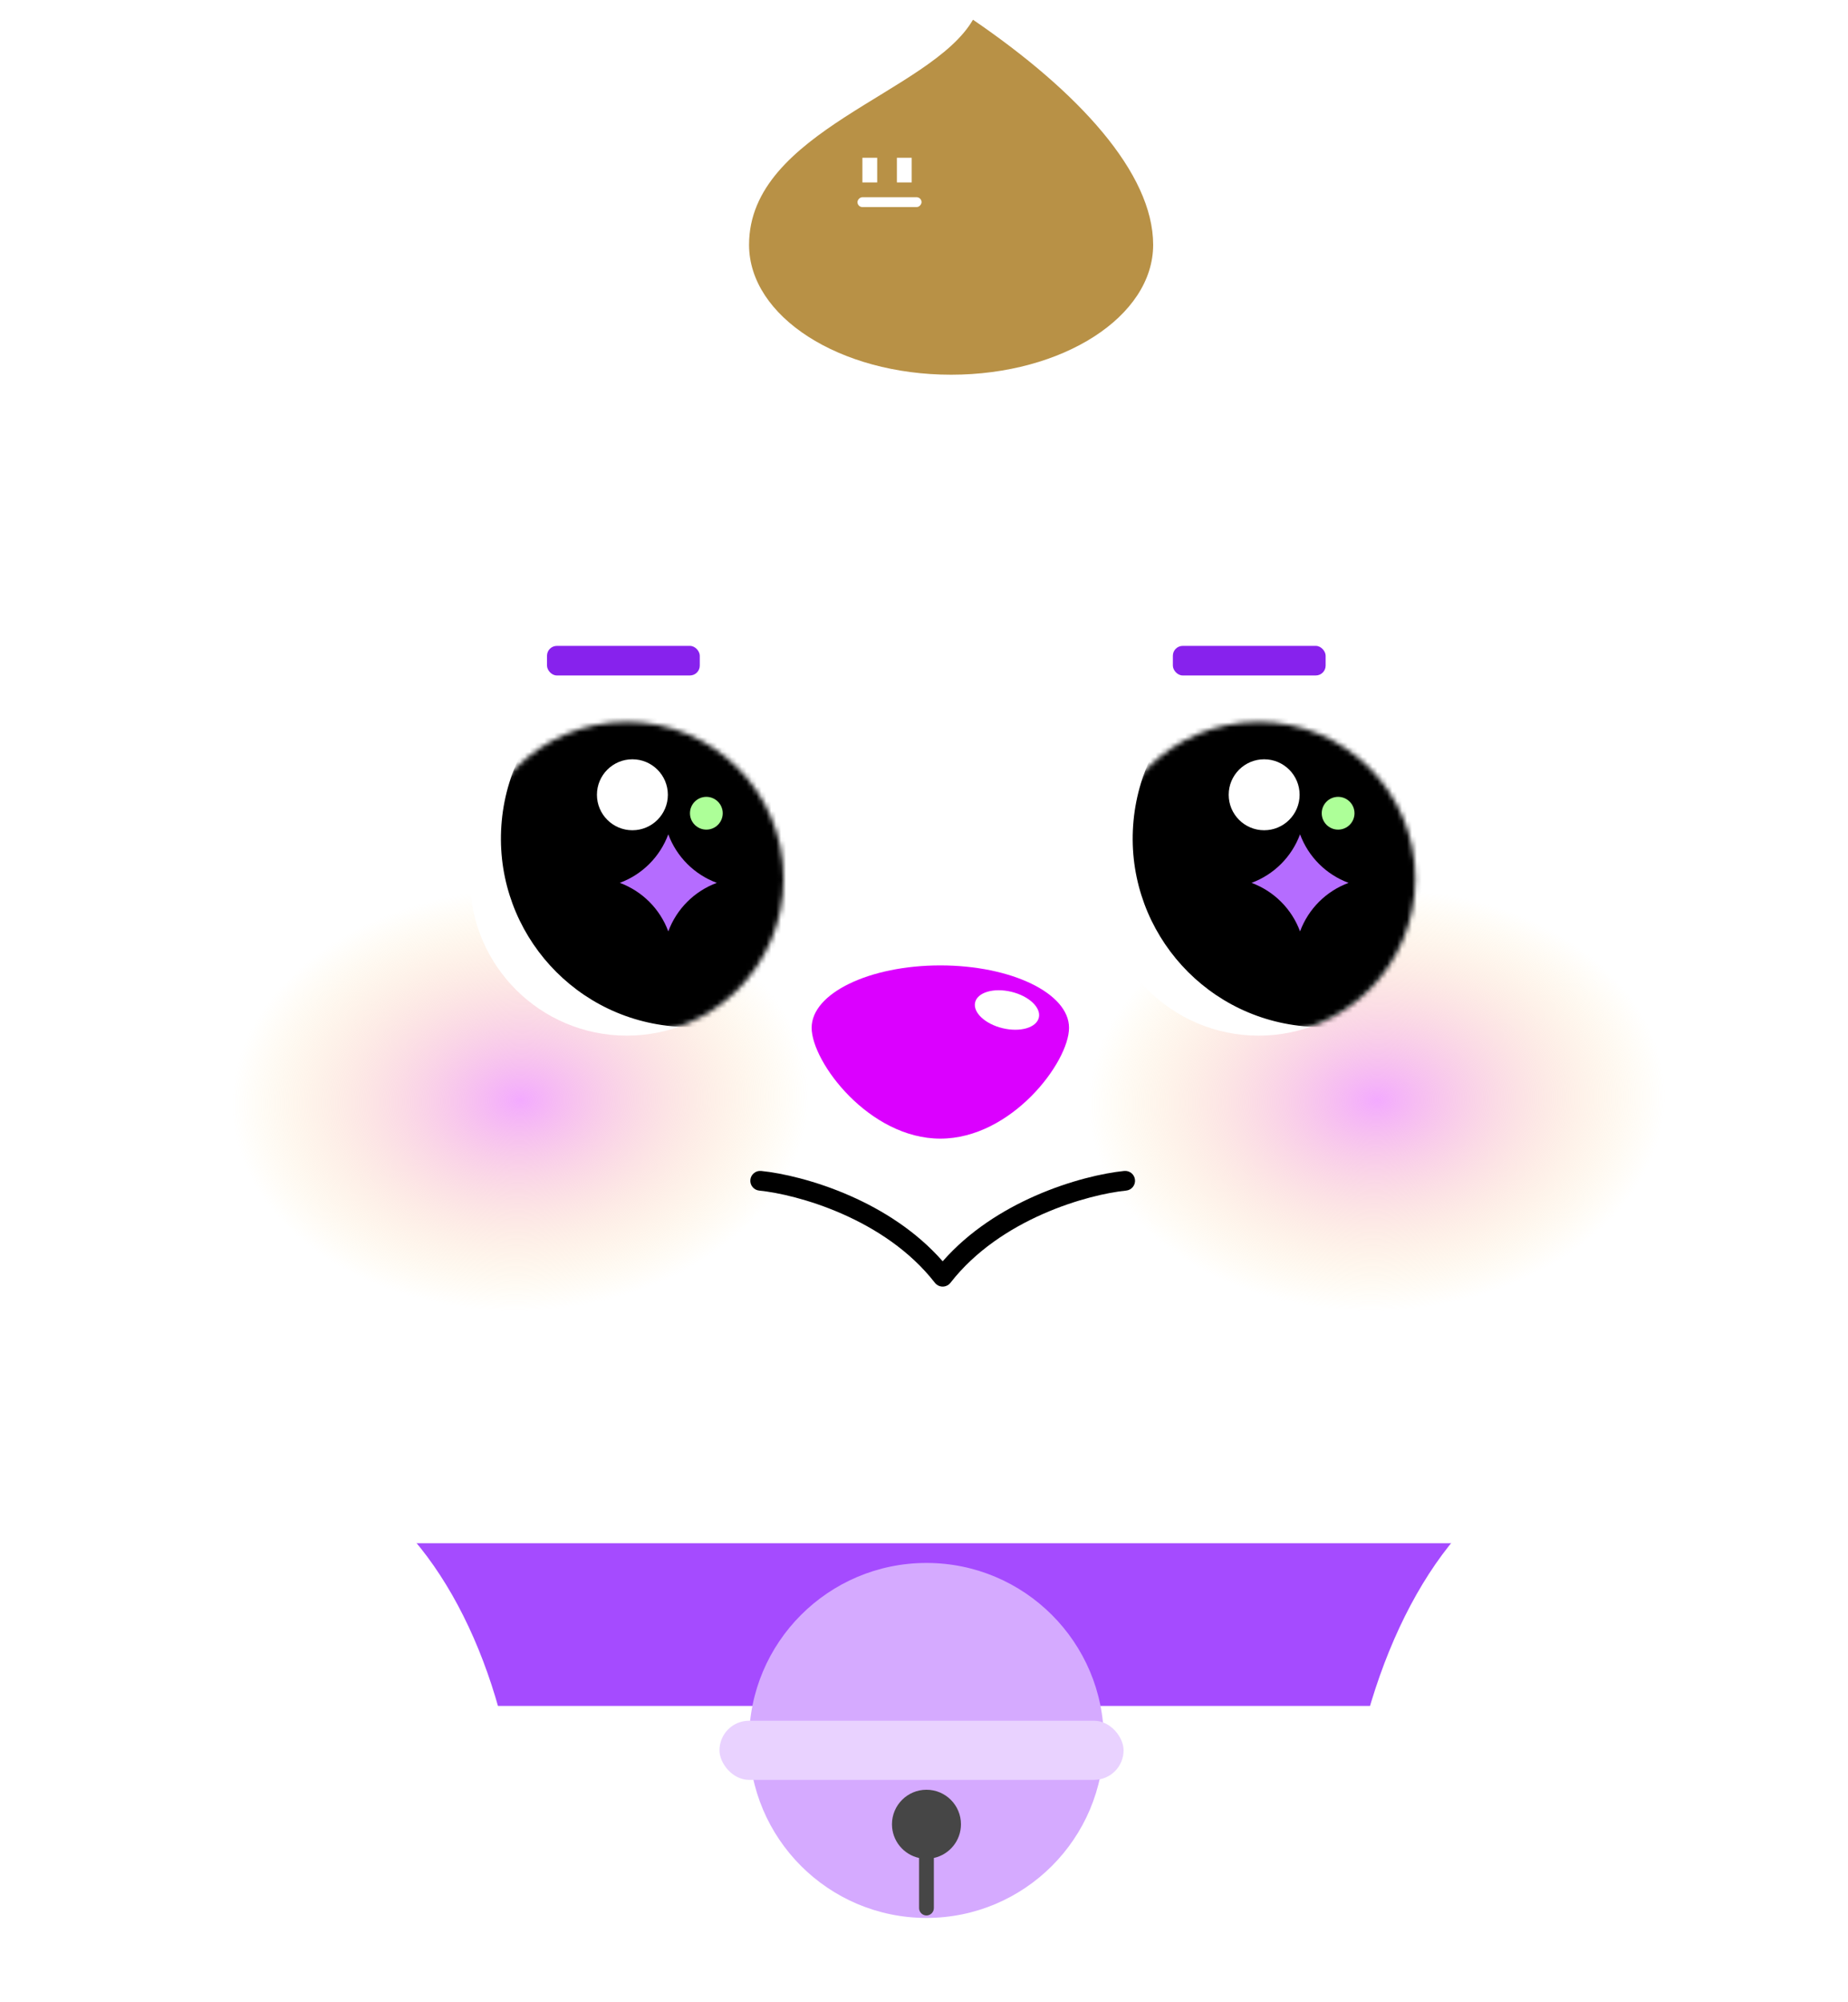 <svg width="375" height="406" viewBox="0 0 375 406" fill="none" xmlns="http://www.w3.org/2000/svg">
<rect x="58" y="313" width="258" height="175" rx="87.5" fill="white"/>
<rect x="14" y="159" width="366" height="154" rx="77" fill="white"/>
<path d="M38 197.5C38 109.963 108.963 39 196.5 39V39C284.037 39 355 109.963 355 197.5V229H38V197.5Z" fill="white"/>
<circle cx="355.889" cy="56.476" r="40.489" transform="rotate(54.494 355.889 56.476)" fill="white"/>
<circle cx="319.476" cy="82.455" r="40.489" transform="rotate(54.494 319.476 82.455)" fill="white"/>
<circle cx="365.28" cy="97.195" r="40.489" transform="rotate(54.494 365.28 97.195)" fill="white"/>
<circle cx="40.489" cy="40.489" r="40.489" transform="matrix(-0.581 0.814 0.814 0.581 21.451 4)" fill="white"/>
<circle cx="40.489" cy="40.489" r="40.489" transform="matrix(-0.581 0.814 0.814 0.581 57.864 29.979)" fill="white"/>
<circle cx="40.489" cy="40.489" r="40.489" transform="matrix(-0.581 0.814 0.814 0.581 12.06 44.719)" fill="white"/>
<path d="M47.235 224.802C46.553 201.211 65.124 181.535 88.714 180.853L120.038 179.947C143.629 179.266 163.306 197.837 163.987 221.427V221.427C164.669 245.018 146.098 264.694 122.508 265.376L91.184 266.282C67.593 266.964 47.916 248.392 47.235 224.802V224.802Z" fill="url(#paint0_radial_511_7388)"/>
<path d="M221.013 224.802C220.331 201.211 238.902 181.535 262.493 180.853L293.817 179.947C317.407 179.266 337.084 197.837 337.766 221.427V221.427C338.448 245.018 319.876 264.694 296.286 265.376L264.962 266.282C241.371 266.964 221.695 248.392 221.013 224.802V224.802Z" fill="url(#paint1_radial_511_7388)"/>
<path d="M216.93 208.454C216.93 215.44 205.238 230.941 190.815 230.941C176.393 230.941 164.701 215.44 164.701 208.454C164.701 201.469 176.393 195.806 190.815 195.806C205.238 195.806 216.93 201.469 216.93 208.454Z" fill="#DB00FF"/>
<path fill-rule="evenodd" clip-rule="evenodd" d="M154.455 237.497C153.356 237.387 152.376 238.189 152.266 239.288C152.156 240.388 152.958 241.368 154.057 241.478C157.803 241.852 164.198 243.246 170.946 246.22C177.68 249.188 184.636 253.671 189.685 260.148C189.791 260.289 189.917 260.419 190.063 260.533C190.935 261.211 192.191 261.054 192.869 260.182C197.921 253.687 204.889 249.193 211.635 246.22C218.383 243.246 224.778 241.852 228.524 241.478C229.623 241.368 230.425 240.388 230.315 239.288C230.205 238.189 229.225 237.387 228.126 237.497C223.959 237.914 217.154 239.416 210.022 242.56C203.54 245.416 196.679 249.676 191.291 255.817C185.902 249.676 179.041 245.416 172.559 242.56C165.427 239.416 158.622 237.914 154.455 237.497Z" fill="black"/>
<g filter="url(#filter0_d_511_7388)">
<path d="M159.003 178.239C159.003 195.808 144.76 210.05 127.191 210.05C109.622 210.05 95.379 195.808 95.379 178.239C95.379 160.669 109.622 146.427 127.191 146.427C144.76 146.427 159.003 160.669 159.003 178.239Z" fill="white"/>
</g>
<mask id="mask0_511_7388" style="mask-type:alpha" maskUnits="userSpaceOnUse" x="95" y="146" width="65" height="65">
<circle cx="127.19" cy="178.239" r="31.812" fill="#D9D9D9"/>
</mask>
<g mask="url(#mask0_511_7388)">
<circle cx="139.901" cy="170.059" r="38.25" transform="rotate(5.39 139.901 170.059)" fill="black"/>
</g>
<path d="M135.523 161.197C135.523 165.171 132.301 168.393 128.327 168.393C124.353 168.393 121.132 165.171 121.132 161.197C121.132 157.223 124.353 154.001 128.327 154.001C132.301 154.001 135.523 157.223 135.523 161.197Z" fill="white"/>
<path d="M135.612 169.218C137.3 173.78 140.897 177.376 145.459 179.064C140.897 180.752 137.3 184.349 135.612 188.911C133.924 184.349 130.327 180.752 125.766 179.064C130.327 177.376 133.924 173.78 135.612 169.218Z" fill="#B56CFF"/>
<circle cx="143.334" cy="164.944" r="3.324" fill="#ADFF98"/>
<g filter="url(#filter1_d_511_7388)">
<path d="M287.2 178.238C287.2 195.807 272.957 210.05 255.388 210.05C237.819 210.05 223.576 195.807 223.576 178.238C223.576 160.669 237.819 146.426 255.388 146.426C272.957 146.426 287.2 160.669 287.2 178.238Z" fill="white"/>
</g>
<mask id="mask1_511_7388" style="mask-type:alpha" maskUnits="userSpaceOnUse" x="223" y="146" width="65" height="65">
<circle cx="255.388" cy="178.238" r="31.812" fill="#D9D9D9"/>
</mask>
<g mask="url(#mask1_511_7388)">
<circle cx="268.099" cy="170.058" r="38.25" transform="rotate(5.39 268.099 170.058)" fill="black"/>
</g>
<path d="M263.72 161.197C263.72 165.171 260.499 168.393 256.525 168.393C252.551 168.393 249.329 165.171 249.329 161.197C249.329 157.223 252.551 154.001 256.525 154.001C260.499 154.001 263.72 157.223 263.72 161.197Z" fill="white"/>
<path d="M263.809 169.217C265.497 173.779 269.094 177.376 273.656 179.064C269.094 180.752 265.497 184.349 263.809 188.91C262.121 184.349 258.525 180.752 253.963 179.064C258.525 177.376 262.121 173.779 263.809 169.217Z" fill="#B56CFF"/>
<circle cx="271.532" cy="164.944" r="3.324" fill="#ADFF98"/>
<ellipse cx="204.339" cy="204.85" rx="6.647" ry="3.798" transform="rotate(13.511 204.339 204.85)" fill="white"/>
<rect x="238" y="131" width="31" height="6" rx="2" fill="#8722ED"/>
<rect x="111" y="131" width="31" height="6" rx="2" fill="#8722ED"/>
<rect x="72" y="313" width="231" height="33" fill="#A54BFF"/>
<circle cx="188" cy="353" r="36" fill="#D5AAFF"/>
<path fill-rule="evenodd" clip-rule="evenodd" d="M189.5 376.839C192.645 376.152 195 373.351 195 370C195 366.134 191.866 363 188 363C184.134 363 181 366.134 181 370C181 373.351 183.355 376.152 186.5 376.839L186.5 387C186.5 387.828 187.172 388.5 188 388.5C188.828 388.5 189.5 387.828 189.5 387L189.5 376.839Z" fill="#464646"/>
<rect x="146" y="349" width="82" height="12" rx="6" fill="#E9D2FF"/>
<ellipse cx="53" cy="382.5" rx="53" ry="86.5" fill="white"/>
<ellipse cx="325" cy="389" rx="53" ry="93" fill="white"/>
<g filter="url(#filter2_d_511_7388)">
<path d="M234 45.652C234 60.204 215.644 72 193 72C170.356 72 152 60.204 152 45.652C152 22.5 188.822 14.87 197.439 0C218.853 14.609 234 31.101 234 45.652Z" fill="#B89146"/>
</g>
<rect x="175" y="32" width="3" height="5" fill="white"/>
<rect x="182" y="32" width="3" height="5" fill="white"/>
<rect width="13" height="2" rx="1" transform="matrix(1 0 0 -1 174 42)" fill="white"/>
<defs>
<filter id="filter0_d_511_7388" x="87.379" y="138.427" width="79.624" height="79.624" filterUnits="userSpaceOnUse" color-interpolation-filters="sRGB">
<feFlood flood-opacity="0" result="BackgroundImageFix"/>
<feColorMatrix in="SourceAlpha" type="matrix" values="0 0 0 0 0 0 0 0 0 0 0 0 0 0 0 0 0 0 127 0" result="hardAlpha"/>
<feOffset/>
<feGaussianBlur stdDeviation="4"/>
<feComposite in2="hardAlpha" operator="out"/>
<feColorMatrix type="matrix" values="0 0 0 0 0 0 0 0 0 0 0 0 0 0 0 0 0 0 0.25 0"/>
<feBlend mode="normal" in2="BackgroundImageFix" result="effect1_dropShadow_511_7388"/>
<feBlend mode="normal" in="SourceGraphic" in2="effect1_dropShadow_511_7388" result="shape"/>
</filter>
<filter id="filter1_d_511_7388" x="215.576" y="138.426" width="79.624" height="79.624" filterUnits="userSpaceOnUse" color-interpolation-filters="sRGB">
<feFlood flood-opacity="0" result="BackgroundImageFix"/>
<feColorMatrix in="SourceAlpha" type="matrix" values="0 0 0 0 0 0 0 0 0 0 0 0 0 0 0 0 0 0 127 0" result="hardAlpha"/>
<feOffset/>
<feGaussianBlur stdDeviation="4"/>
<feComposite in2="hardAlpha" operator="out"/>
<feColorMatrix type="matrix" values="0 0 0 0 0 0 0 0 0 0 0 0 0 0 0 0 0 0 0.25 0"/>
<feBlend mode="normal" in2="BackgroundImageFix" result="effect1_dropShadow_511_7388"/>
<feBlend mode="normal" in="SourceGraphic" in2="effect1_dropShadow_511_7388" result="shape"/>
</filter>
<filter id="filter2_d_511_7388" x="148" y="0" width="90" height="80" filterUnits="userSpaceOnUse" color-interpolation-filters="sRGB">
<feFlood flood-opacity="0" result="BackgroundImageFix"/>
<feColorMatrix in="SourceAlpha" type="matrix" values="0 0 0 0 0 0 0 0 0 0 0 0 0 0 0 0 0 0 127 0" result="hardAlpha"/>
<feOffset dy="4"/>
<feGaussianBlur stdDeviation="2"/>
<feComposite in2="hardAlpha" operator="out"/>
<feColorMatrix type="matrix" values="0 0 0 0 0 0 0 0 0 0 0 0 0 0 0 0 0 0 0.25 0"/>
<feBlend mode="normal" in2="BackgroundImageFix" result="effect1_dropShadow_511_7388"/>
<feBlend mode="normal" in="SourceGraphic" in2="effect1_dropShadow_511_7388" result="shape"/>
</filter>
<radialGradient id="paint0_radial_511_7388" cx="0" cy="0" r="1" gradientUnits="userSpaceOnUse" gradientTransform="translate(105.611 223.115) rotate(88.344) scale(42.732 58.401)">
<stop stop-color="#F3AAFF"/>
<stop offset="1" stop-color="#FFE297" stop-opacity="0"/>
</radialGradient>
<radialGradient id="paint1_radial_511_7388" cx="0" cy="0" r="1" gradientUnits="userSpaceOnUse" gradientTransform="translate(279.389 223.115) rotate(88.344) scale(42.732 58.401)">
<stop stop-color="#F3AAFF"/>
<stop offset="1" stop-color="#FFE297" stop-opacity="0"/>
</radialGradient>
</defs>
</svg>
